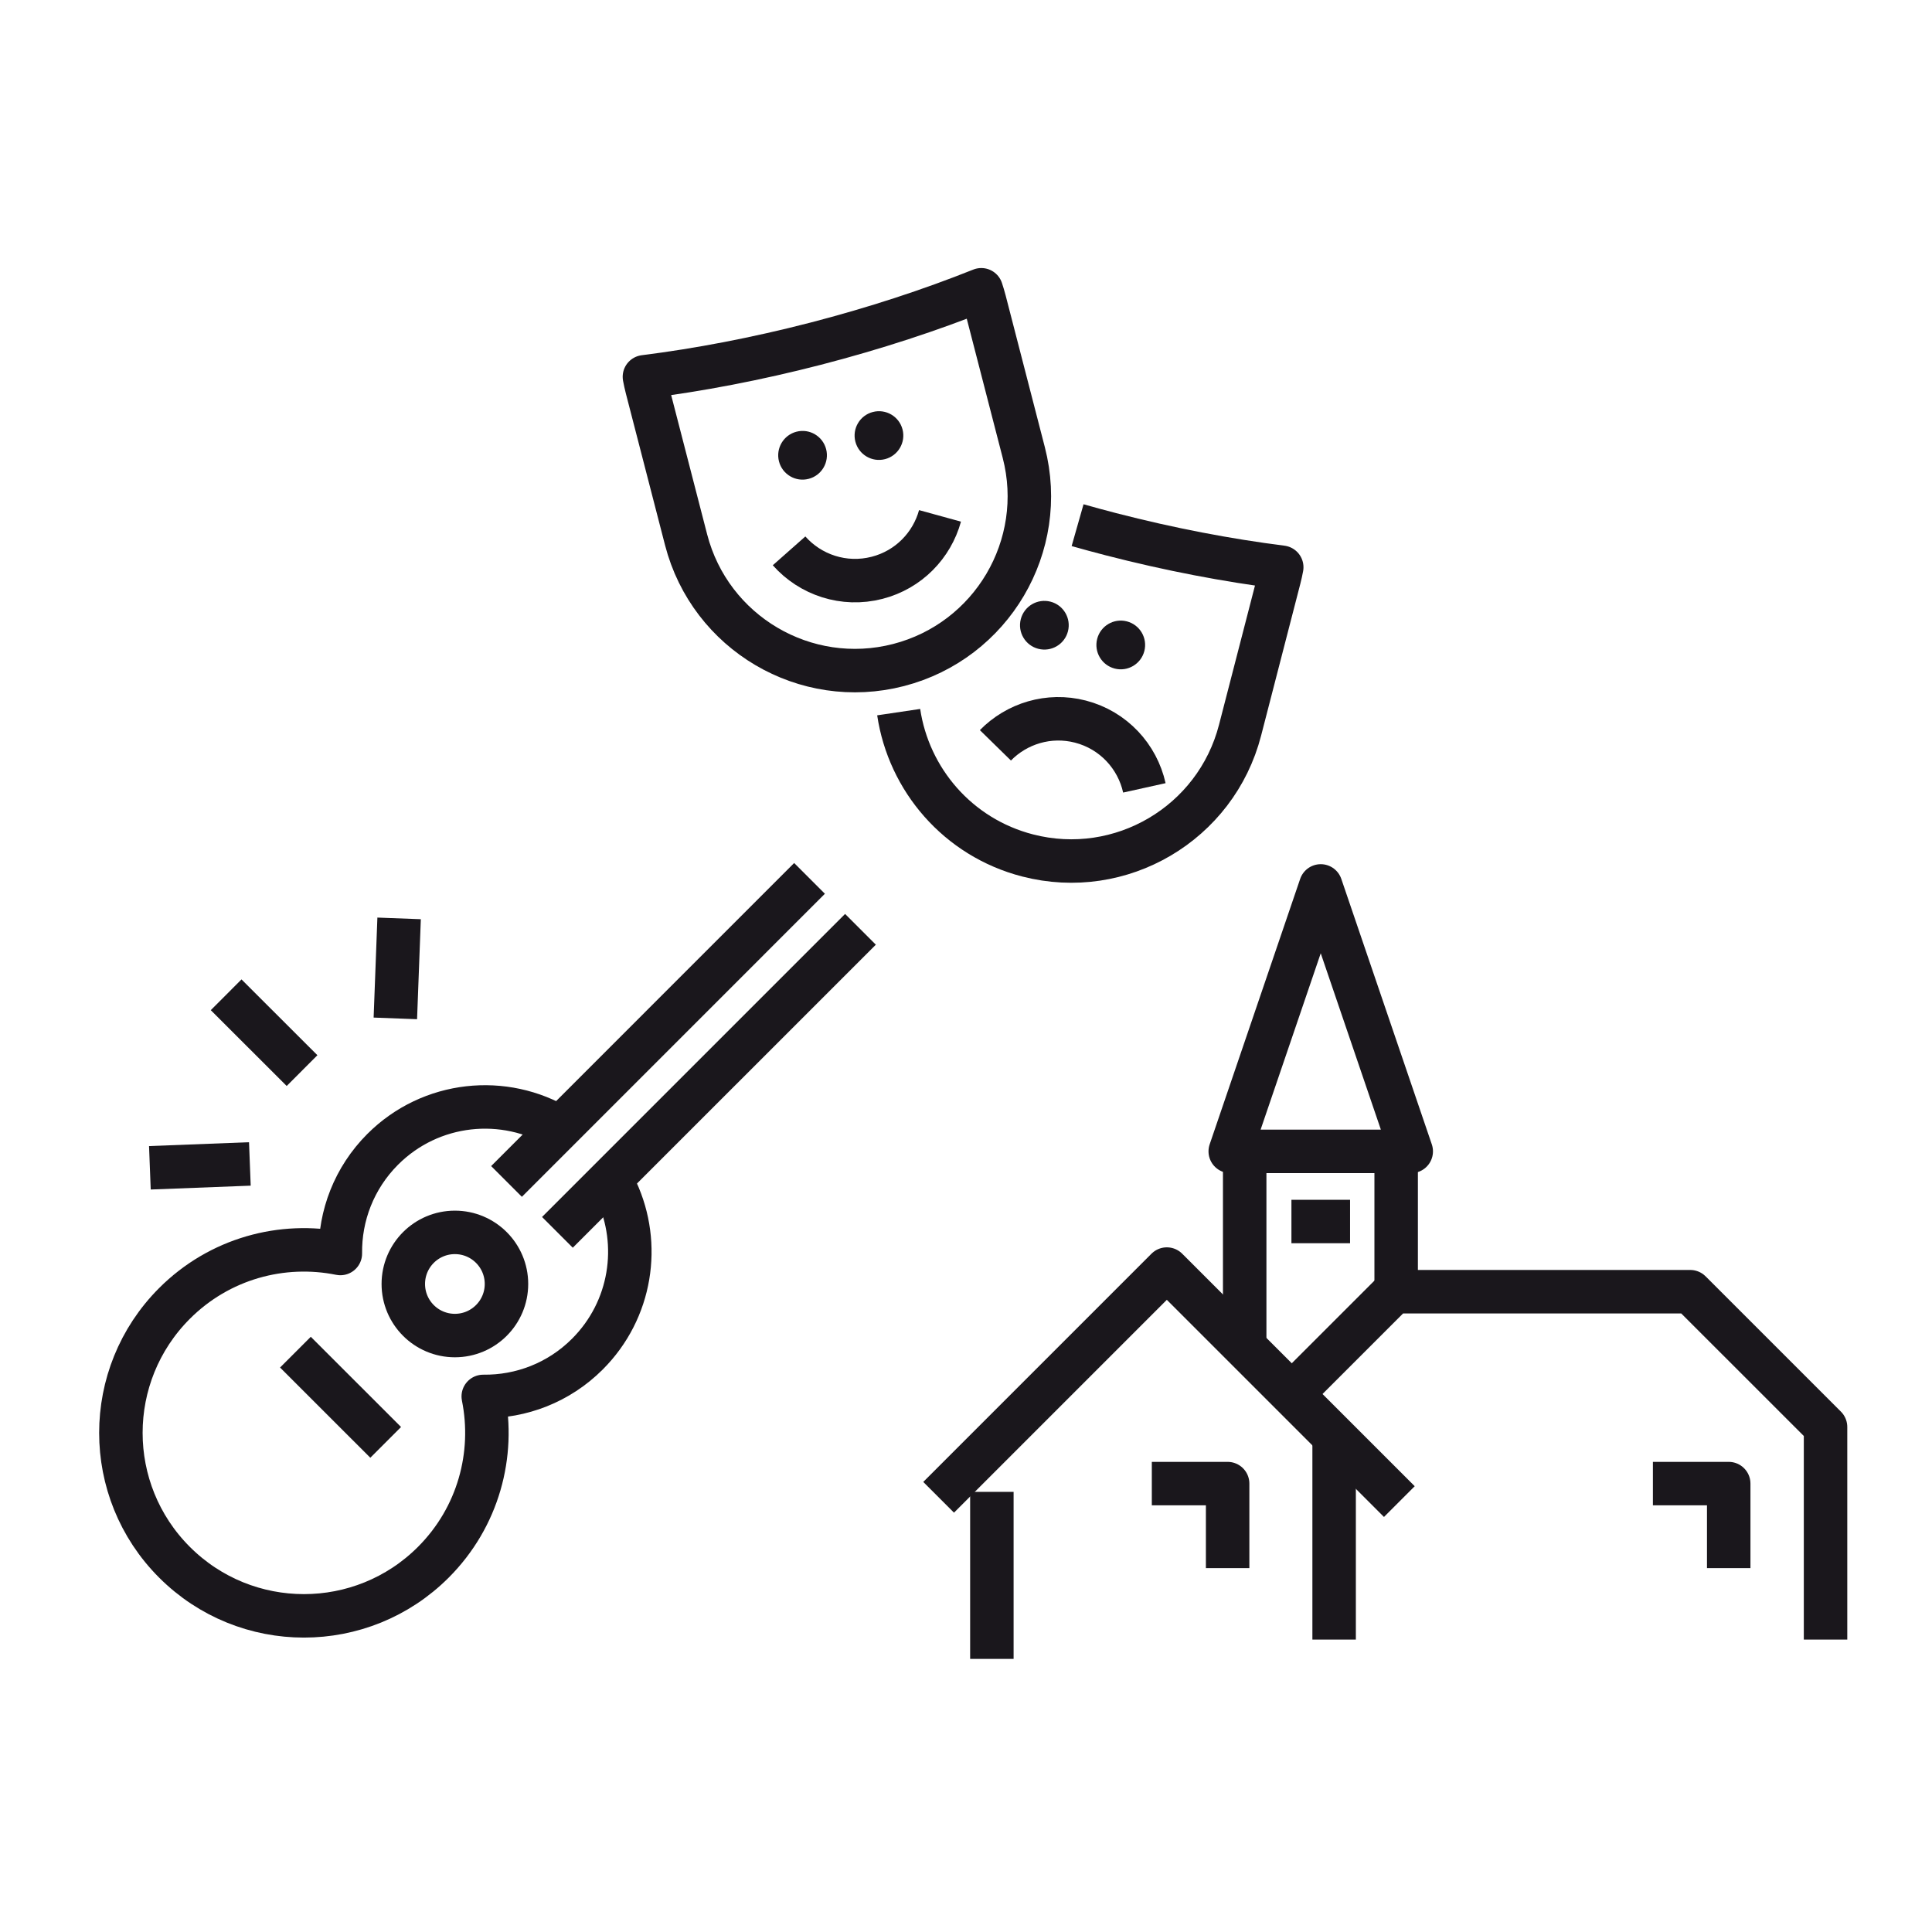 <svg enable-background="new 0 0 100 100" height="100" viewBox="0 0 100 100" width="100" xmlns="http://www.w3.org/2000/svg"><path d="m55.277 32.678c-.174.673-.861 1.078-1.535.904-.674-.172-1.081-.86-.906-1.535s.862-1.08 1.538-.905c.672.174 1.077.862.903 1.536" fill="#1a171c"/><path d="m59.231 33.699c-.175.674-.862 1.08-1.536.905-.674-.174-1.08-.862-.905-1.537.174-.674.862-1.079 1.536-.905.674.175 1.079.862.905 1.537" fill="#1a171c"/><path d="m42.761 23.25c.173.674-.232 1.362-.905 1.535-.674.176-1.362-.229-1.536-.903s.231-1.362.905-1.537 1.362.231 1.536.905" fill="#1a171c"/><path d="m46.715 22.228c.174.674-.231 1.362-.905 1.537-.674.174-1.361-.231-1.536-.905-.174-.674.231-1.362.906-1.536.673-.174 1.361.229 1.535.904" fill="#1a171c"/><g fill="none" stroke="#1a171c" stroke-linejoin="round" stroke-width="2.25"><path d="m33.355 19.503c.037.193.078.385.127.576l2.031 7.862c1.248 4.826 6.172 7.726 10.996 6.481 4.826-1.248 7.729-6.169 6.482-10.997l-2.031-7.862c-.05-.191-.107-.379-.168-.564-2.626 1.05-5.515 1.999-8.58 2.792-3.065.792-6.05 1.359-8.857 1.712z"/><path d="m46.516 36.86c.517 3.48 3.054 6.483 6.673 7.418 4.825 1.247 9.749-1.654 10.996-6.481l2.031-7.862c.05-.191.091-.382.127-.574-2.807-.355-5.793-.922-8.858-1.714-.577-.15-1.147-.304-1.709-.464"/><path d="m51.522 38.578c1.104-1.128 2.763-1.65 4.4-1.228 1.717.445 2.951 1.809 3.31 3.43"/><path d="m48.655 26.702c-.419 1.522-1.618 2.783-3.256 3.205-1.717.443-3.458-.152-4.557-1.395"/><path d="m20.658 47.536-.195 5.176"/><path d="m11.705 51.49 3.929 3.924"/><path d="m7.758 60.445 5.175-.2"/><circle cx="23.545" cy="66.458" r="2.67"/><path d="m15.291 69.987 4.672 4.67"/><path d="m26.217 61.151 15.684-15.686"/><path d="m28.852 63.786 15.686-15.685"/><path d="m28.99 58.379c-2.882-1.751-6.691-1.381-9.182 1.11-1.485 1.487-2.216 3.442-2.191 5.392-3.008-.607-6.253.251-8.585 2.584-3.699 3.701-3.701 9.698 0 13.397 3.7 3.699 9.698 3.699 13.397 0 2.331-2.332 3.192-5.577 2.584-8.584 1.949.024 3.905-.704 5.391-2.191 2.286-2.286 2.787-5.676 1.504-8.446"/><path d="m66.844 63.225h3.035"/><path d="m85.554 76.791h3.924v4.375"/><path d="m59.618 76.791h3.924v4.375"/><path d="m67.003 72.012 5.156-5.154h15.327l7.004 7.003v11.003"/><path d="m72.43 77.722-12.035-12.035-11.812 11.813"/><path d="m69.054 84.864v-10.829"/><path d="m51.339 85.864v-8.645"/><path d="m63.677 59.594 4.684-13.739 4.684 13.739z"/><path d="m64.425 59.594v10.351"/><path d="m72.265 59.594v7.264"/></g></svg>
